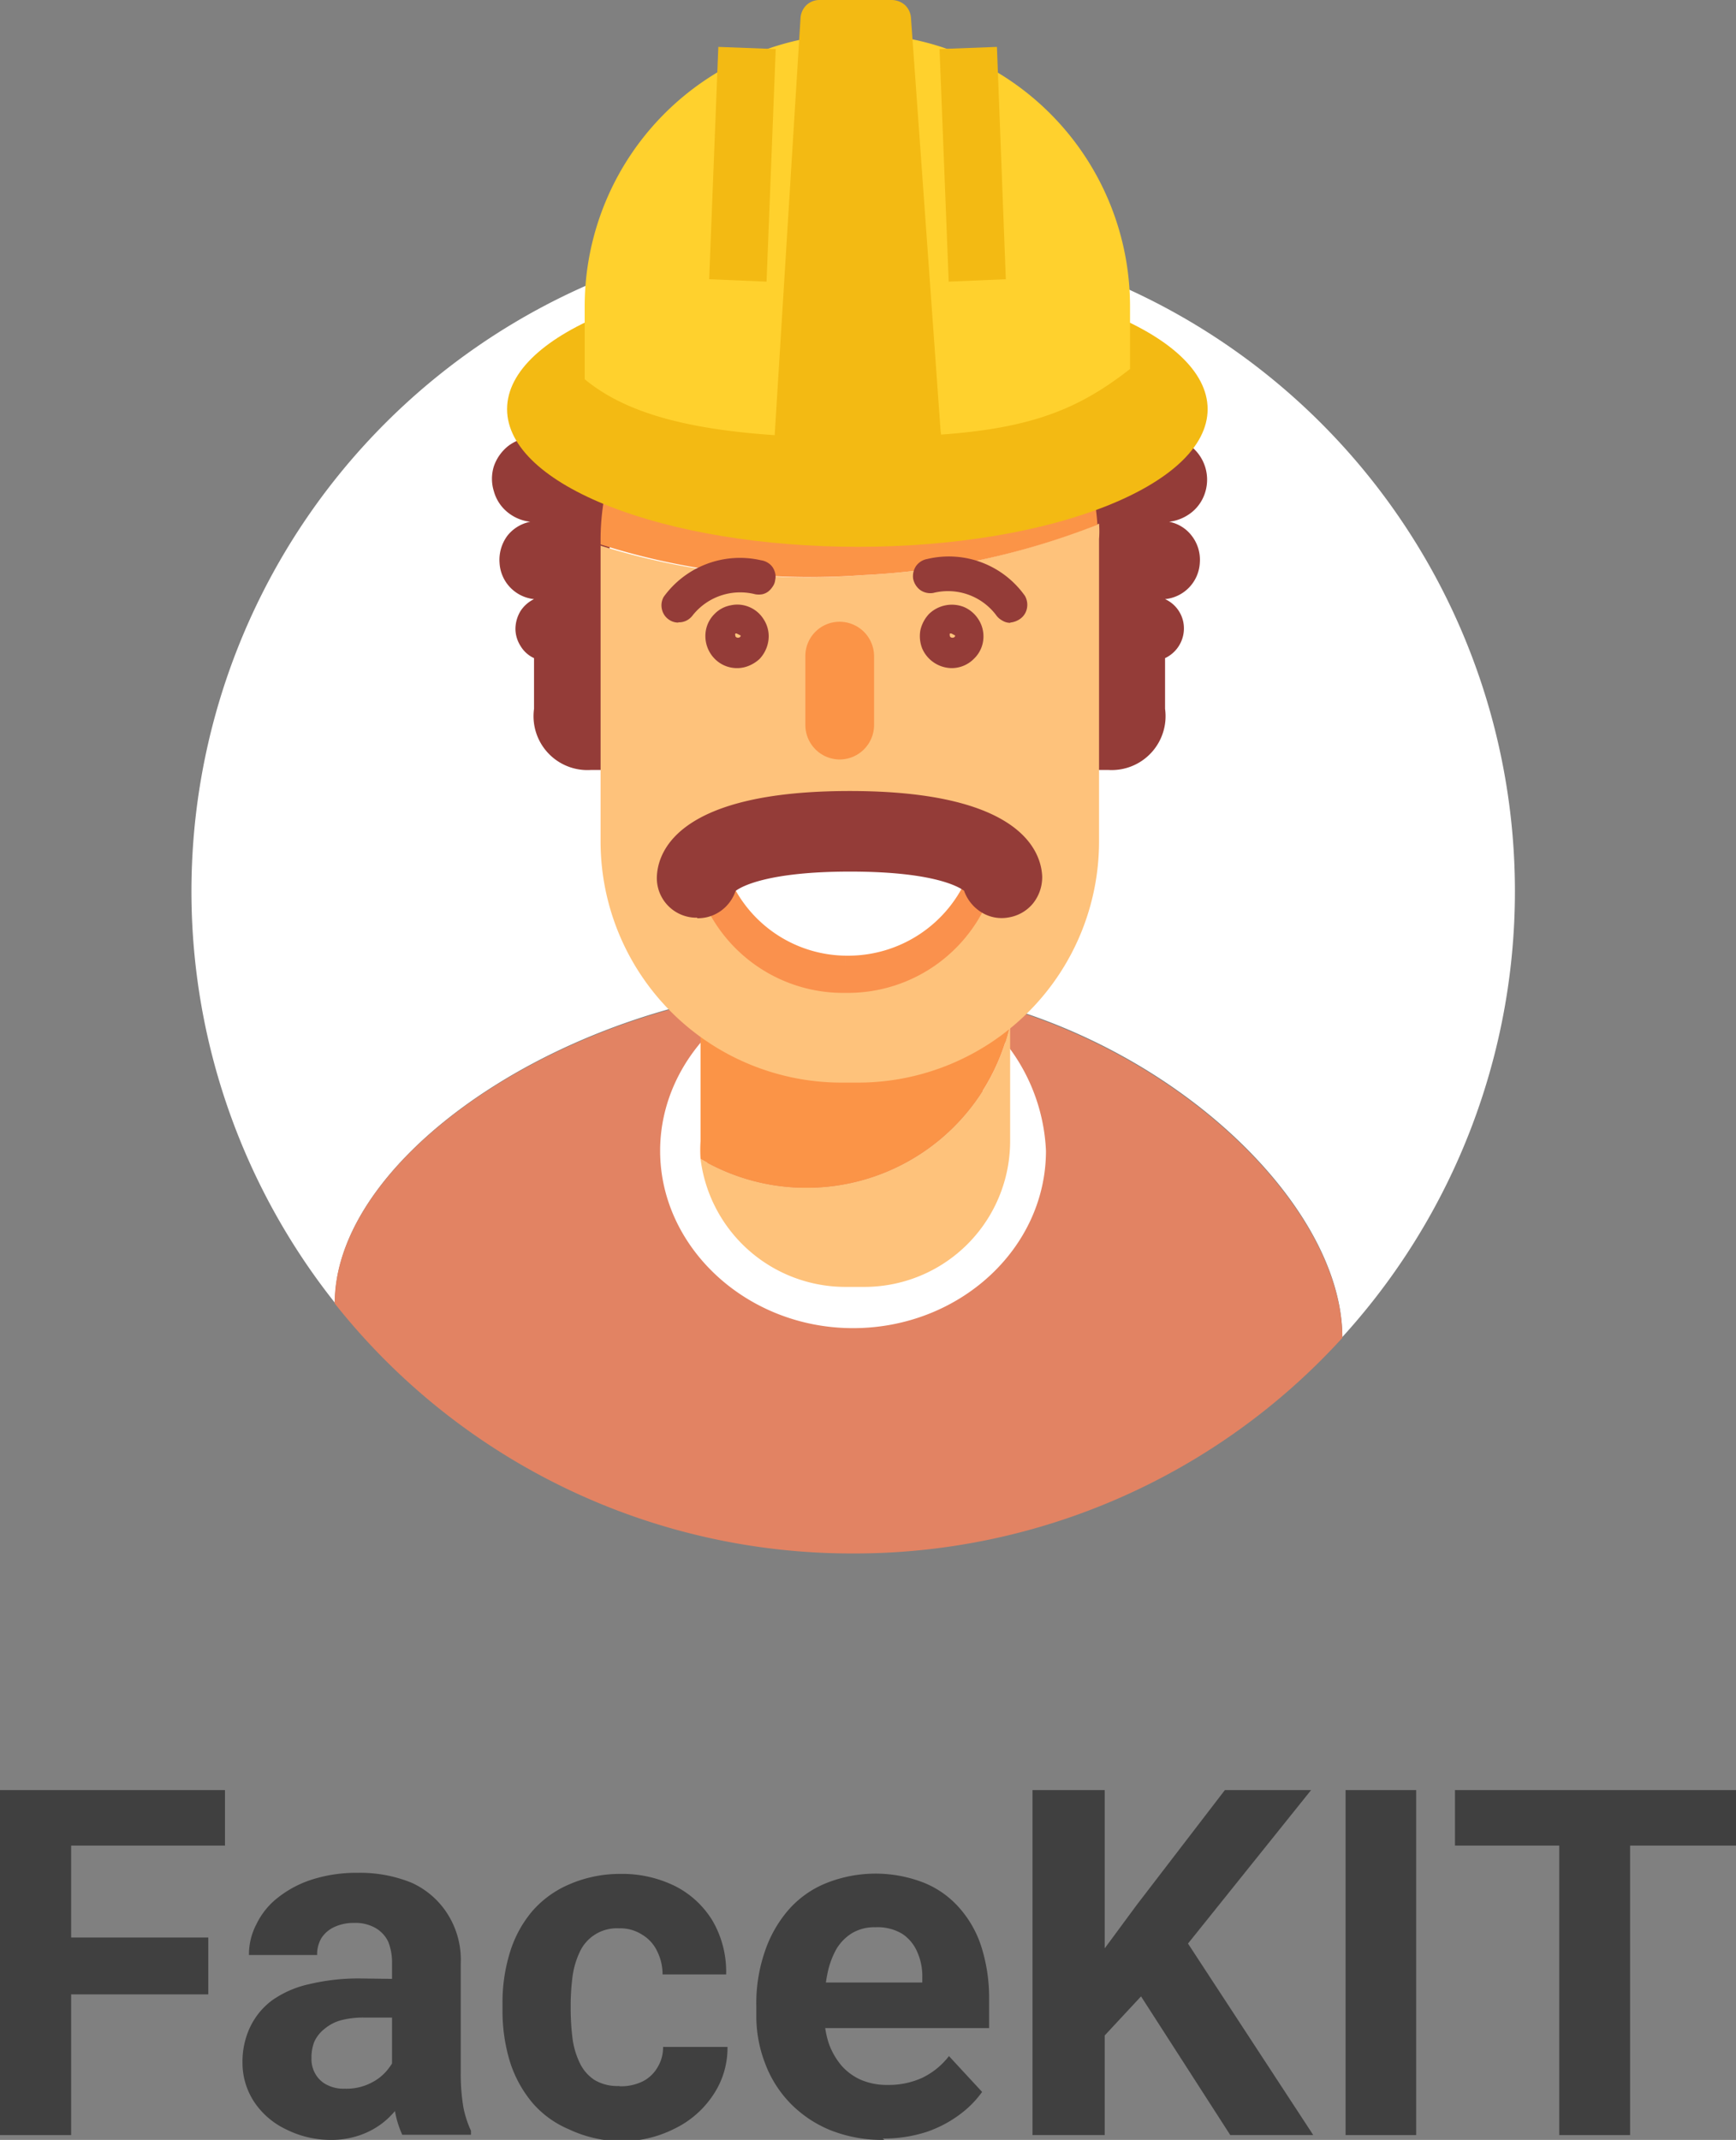 <svg xmlns="http://www.w3.org/2000/svg" viewBox="0 0 64.43 79.4"><rect x="0" y="0" width="64.43" height="79.4" fill="#808080" stroke="none"/><defs><style>.cls-1{fill:#fff;}.cls-2{fill:#e28363;}.cls-3{fill:#943c38;}.cls-4{fill:#fec27b;}.cls-5{fill:#fb9447;}.cls-6{fill:#f3ba13;}.cls-7{fill:#ffd12d;}.cls-8{fill:#fa914d;}.cls-9{fill:#404040;}</style></defs><g id="Слой_2" data-name="Слой 2"><g id="Слой_1-2" data-name="Слой 1"><path class="cls-1" d="M31.54,36.5c9.69,0,18.28,7.4,18.28,13.11a24.56,24.56,0,1,0-37.39-1.27c0-5.7,9.42-11.84,19.11-11.84Z"/><path class="cls-2" d="M31.65,57.64a24.47,24.47,0,0,0,18.17-8c0-5.71-8.59-13.11-18.28-13.11S12.43,42.64,12.42,48.36a24.46,24.46,0,0,0,19.23,9.28Z"/><path class="cls-3" d="M21.36,18.05a1.58,1.58,0,0,0-.13-.91,1.52,1.52,0,0,0-.61-.69,1.57,1.57,0,0,0-1.76.1,1.64,1.64,0,0,0-.53.75,1.55,1.55,0,0,0,0,.93,1.52,1.52,0,0,0,.5.77,1.62,1.62,0,0,0,.85.36,1.43,1.43,0,0,0-.85.52,1.5,1.5,0,0,0-.29,1,1.43,1.43,0,0,0,1.28,1.35v0a1.25,1.25,0,0,0-.5.44,1.3,1.3,0,0,0-.19.66,1.2,1.2,0,0,0,.19.64,1.14,1.14,0,0,0,.5.45V26.3a2,2,0,0,0,2.1,2.27h.4l.37-10Z"/><path class="cls-3" d="M41.69,18.05a1.5,1.5,0,0,1,.13-.91,1.52,1.52,0,0,1,.61-.69,1.55,1.55,0,0,1,.89-.22,1.59,1.59,0,0,1,.87.32,1.58,1.58,0,0,1,.55,1.68,1.52,1.52,0,0,1-.5.77,1.66,1.66,0,0,1-.85.36,1.38,1.38,0,0,1,.84.52,1.45,1.45,0,0,1,.3,1,1.43,1.43,0,0,1-1.29,1.35v0a1.19,1.19,0,0,1,.7,1.1,1.22,1.22,0,0,1-.7,1.09V26.3a2,2,0,0,1-2.09,2.27h-.4l-.31-10Z"/><path class="cls-1" d="M31.66,49.28c-3.95,0-7.16-3-7.16-6.58s3.21-6.59,7.16-6.59a6.9,6.9,0,0,1,7.16,6.59c0,3.63-3.22,6.58-7.16,6.58Zm0-11.48a5.19,5.19,0,0,0-5.45,4.88,5.19,5.19,0,0,0,5.45,4.89,5.19,5.19,0,0,0,5.45-4.89,5.18,5.18,0,0,0-5.45-4.87Z"/><path class="cls-4" d="M29.94,44.07A7.68,7.68,0,0,1,26,43a5.42,5.42,0,0,0,5.39,4.75h.7a5.41,5.41,0,0,0,5.4-5.42V38a7.73,7.73,0,0,1-7.55,6.07Z"/><path class="cls-5" d="M32.07,32.56h-.68A5.43,5.43,0,0,0,26,38v4.34A5,5,0,0,0,26,43a7.74,7.74,0,0,0,11.49-5,5.51,5.51,0,0,0-.41-2.08,5.45,5.45,0,0,0-2.94-3,5.6,5.6,0,0,0-2.09-.41Z"/><path class="cls-4" d="M22.29,20.24v11a8.95,8.95,0,0,0,8.93,8.93h.64a8.95,8.95,0,0,0,8.93-8.93V20a3.63,3.63,0,0,0,0-.57A27,27,0,0,1,32,21.34a25.61,25.61,0,0,1-9.73-1.1Z"/><path class="cls-4" d="M31.91,11.12h-.69a8.87,8.87,0,0,0-2,.23c.71-.09,1.45-.16,2.2-.21Z"/><path class="cls-5" d="M31.91,11.12l-.48,0c-.75,0-1.49.11-2.2.2A8.94,8.94,0,0,0,22.29,20v.2A25.61,25.61,0,0,0,32,21.34a27.22,27.22,0,0,0,8.73-1.87,8.94,8.94,0,0,0-8.84-8.35Z"/><path class="cls-6" d="M31.82,20.29c7.21,0,13-2.29,13-5.11s-5.84-5.11-13-5.11-13,2.28-13,5.11,5.84,5.11,13.05,5.11Z"/><path class="cls-7" d="M31.82,16.24c-5.59,0-8.43-.77-10.12-2.17v-2.7a10.12,10.12,0,0,1,20.24,0v2.32c-2.36,1.85-4.53,2.53-10.12,2.53Z"/><path class="cls-6" d="M28.71,16.82l1-16.14A.73.73,0,0,1,29.92.2a.7.7,0,0,1,.49-.2h2.68a.76.76,0,0,1,.5.19.72.72,0,0,1,.22.48L34.91,16a.7.7,0,0,1,0,.29.87.87,0,0,1-.16.26.56.56,0,0,1-.24.16.69.69,0,0,1-.29.07H29"/><path class="cls-6" d="M26.66,1.74l-.34,8.62,2.13.09.34-8.63Z"/><path class="cls-6" d="M37,1.74l-2.13.08.34,8.63,2.12-.09Z"/><path class="cls-5" d="M31.16,23.07h0a1.27,1.27,0,0,0-1.27,1.28V26.9a1.28,1.28,0,0,0,1.27,1.28h0a1.28,1.28,0,0,0,1.28-1.28V24.35a1.28,1.28,0,0,0-1.28-1.28Z"/><path class="cls-5" d="M26.66,32.14c0,1.93,2.18,4.36,4.86,4.36s4.86-2.43,4.86-4.36Z"/><path class="cls-1" d="M27.09,32.24a4.52,4.52,0,0,0,4.43,3.51c2.69,0,4.44-2.13,4.44-3.51Z"/><path class="cls-8" d="M31.39,32.84h5.49a5.66,5.66,0,0,1-5.49,4Z"/><path class="cls-8" d="M31.39,32.84h-5.5a5.65,5.65,0,0,0,5.5,4Z"/><path class="cls-1" d="M35.67,32.42H27.29a.16.16,0,0,0-.09,0,.13.13,0,0,0-.08.07s0,0,0,.09a.17.17,0,0,0,0,.1,4.75,4.75,0,0,0,4.27,2.78h.15a4.81,4.81,0,0,0,4.3-2.78.3.3,0,0,0,0-.1.32.32,0,0,0,0-.09.23.23,0,0,0-.07-.07.16.16,0,0,0-.09,0Z"/><path class="cls-3" d="M25.87,34.05h-.08a1.47,1.47,0,0,1-1.41-1.55c.05-.95.85-3.15,7.16-3.15s7.1,2.22,7.14,3.17a1.56,1.56,0,0,1-.34,1,1.48,1.48,0,0,1-.9.52,1.42,1.42,0,0,1-1-.18,1.55,1.55,0,0,1-.66-.81c-.22-.16-1.17-.71-4.23-.71s-4.05.56-4.25.72a1.5,1.5,0,0,1-.55.74,1.45,1.45,0,0,1-.87.27Z"/><path class="cls-3" d="M25.18,23.1a.59.59,0,0,1-.34-.1.62.62,0,0,1-.27-.38.64.64,0,0,1,.06-.47,3.49,3.49,0,0,1,3.62-1.36.63.63,0,0,1,.23.08.61.61,0,0,1,.19.17.67.67,0,0,1,.1.23.53.53,0,0,1,0,.25.5.5,0,0,1-.09.24.75.75,0,0,1-.17.19.55.55,0,0,1-.22.1.77.77,0,0,1-.26,0,2.25,2.25,0,0,0-2.32.78.66.66,0,0,1-.24.2.62.62,0,0,1-.3.06Z"/><path class="cls-3" d="M27.35,24.79a1.16,1.16,0,0,1-.65-.2,1.2,1.2,0,0,1-.5-1.21,1.14,1.14,0,0,1,.32-.6,1.11,1.11,0,0,1,.6-.32,1.13,1.13,0,0,1,.68.06,1.14,1.14,0,0,1,.53.44,1.16,1.16,0,0,1,.2.65,1.24,1.24,0,0,1-.34.84,1.3,1.3,0,0,1-.39.25,1.13,1.13,0,0,1-.45.09Zm0-1.28a.07.07,0,0,0-.06,0,.11.11,0,0,0,0,.07c0,.11.2.11.2,0s0,0,0,0l0,0a.05.05,0,0,0,0,0Z"/><path class="cls-3" d="M37.5,23.11a.56.56,0,0,1-.31-.09.66.66,0,0,1-.23-.21A2.24,2.24,0,0,0,34.64,22a.65.65,0,0,1-.49-.11.69.69,0,0,1-.26-.42A.68.68,0,0,1,34,21a.65.65,0,0,1,.42-.26,3.46,3.46,0,0,1,3.62,1.37.67.67,0,0,1,.07.48.62.62,0,0,1-.29.4.76.76,0,0,1-.33.11Z"/><path class="cls-3" d="M35.32,24.79a1.21,1.21,0,0,1-1.09-.72,1.25,1.25,0,0,1-.07-.69,1.3,1.3,0,0,1,.32-.6,1.22,1.22,0,0,1,1.29-.26,1.19,1.19,0,0,1,.53.44,1.16,1.16,0,0,1,.2.65,1.14,1.14,0,0,1-.35.83,1.16,1.16,0,0,1-.83.35Zm0-1.28a.11.11,0,0,0-.07,0,.19.19,0,0,0,0,.07c0,.11.2.11.2,0s0,0,0,0l0,0s0,0,0,0Z"/><path class="cls-9" d="M2.64,66.42v12.8H0V66.42Zm5.09,5.47V74H1.91V71.89Zm.62-5.47v2.06H1.91V66.42Z"/><path class="cls-9" d="M14.55,77.07V72.84a2.07,2.07,0,0,0-.14-.79,1.16,1.16,0,0,0-.47-.51,1.48,1.48,0,0,0-.8-.19,1.67,1.67,0,0,0-.73.15,1.13,1.13,0,0,0-.48.41,1.18,1.18,0,0,0-.16.63H9.24a2.41,2.41,0,0,1,.28-1.15,2.77,2.77,0,0,1,.82-1,4,4,0,0,1,1.27-.66,5.43,5.43,0,0,1,1.67-.24,5.05,5.05,0,0,1,2,.37A3.08,3.08,0,0,1,16.6,71a3.17,3.17,0,0,1,.5,1.85v4.06a7.42,7.42,0,0,0,.1,1.29,3.77,3.77,0,0,0,.28.86v.15H14.93a3.6,3.6,0,0,1-.29-1,9.37,9.37,0,0,1-.09-1.18Zm.34-3.64,0,1.43H13.49a3.23,3.23,0,0,0-.87.11,1.64,1.64,0,0,0-.6.33,1.26,1.26,0,0,0-.36.47,1.64,1.64,0,0,0-.1.6,1.08,1.08,0,0,0,.15.59,1,1,0,0,0,.43.4,1.34,1.34,0,0,0,.66.14,2,2,0,0,0,1-.23,1.8,1.8,0,0,0,.65-.56,1.18,1.18,0,0,0,.25-.63l.66,1.07a4.41,4.41,0,0,1-.38.75,3.75,3.75,0,0,1-.61.73,2.92,2.92,0,0,1-.89.55,3.22,3.22,0,0,1-1.23.22A3.69,3.69,0,0,1,10.6,79a2.92,2.92,0,0,1-1.16-1A2.63,2.63,0,0,1,9,76.55a3,3,0,0,1,.28-1.33,2.66,2.66,0,0,1,.82-1,3.8,3.8,0,0,1,1.38-.6,7.89,7.89,0,0,1,1.92-.21Z"/><path class="cls-9" d="M23,77.41a1.84,1.84,0,0,0,.83-.17,1.32,1.32,0,0,0,.56-.51,1.43,1.43,0,0,0,.22-.78H27a3.11,3.11,0,0,1-.53,1.78A3.59,3.59,0,0,1,25,79a4.32,4.32,0,0,1-2,.45A4.65,4.65,0,0,1,21.1,79a3.64,3.64,0,0,1-1.36-1,4.46,4.46,0,0,1-.82-1.52,6.44,6.44,0,0,1-.27-1.89v-.25a6.28,6.28,0,0,1,.27-1.88,4.33,4.33,0,0,1,.82-1.53,3.78,3.78,0,0,1,1.36-1A4.73,4.73,0,0,1,23,69.53a4.45,4.45,0,0,1,2.05.45,3.44,3.44,0,0,1,1.39,1.28,3.76,3.76,0,0,1,.51,2H24.59a1.91,1.91,0,0,0-.2-.86,1.41,1.41,0,0,0-.55-.61,1.49,1.49,0,0,0-.87-.24,1.51,1.51,0,0,0-1.45.87,3.12,3.12,0,0,0-.27.91,8.67,8.67,0,0,0-.07,1v.25a9.16,9.16,0,0,0,.07,1.07,3,3,0,0,0,.27.9,1.54,1.54,0,0,0,.55.63,1.66,1.66,0,0,0,.91.22Z"/><path class="cls-9" d="M32.82,79.4a5.23,5.23,0,0,1-2-.36,4.42,4.42,0,0,1-1.49-1,4.27,4.27,0,0,1-.93-1.47,4.86,4.86,0,0,1-.33-1.79v-.35a5.88,5.88,0,0,1,.31-2,4.58,4.58,0,0,1,.88-1.56,3.69,3.69,0,0,1,1.41-1,4.93,4.93,0,0,1,3.65,0,3.49,3.49,0,0,1,1.31.95,4,4,0,0,1,.81,1.47,6.27,6.27,0,0,1,.27,1.9v1.06H29.16V73.56h5.07v-.2a2.19,2.19,0,0,0-.19-.94,1.52,1.52,0,0,0-.56-.67,1.79,1.79,0,0,0-1-.24,1.6,1.6,0,0,0-.86.22,1.73,1.73,0,0,0-.59.61,3.16,3.16,0,0,0-.33.94,5.94,5.94,0,0,0-.11,1.16v.35a3.5,3.5,0,0,0,.16,1,2.65,2.65,0,0,0,.47.84,2.08,2.08,0,0,0,.73.54,2.44,2.44,0,0,0,1,.19,3,3,0,0,0,1.27-.26,2.77,2.77,0,0,0,1-.81l1.23,1.33a3.77,3.77,0,0,1-.82.83,4.47,4.47,0,0,1-1.23.65,5.18,5.18,0,0,1-1.64.25Z"/><path class="cls-9" d="M41,66.42v12.8H38.32V66.42Zm7.66,0-5.07,6.32-2.93,3.15-.47-2.5,2-2.71,3.27-4.26Zm-3,12.8L41.85,73.3l1.95-1.63,4.94,7.55Z"/><rect class="cls-9" x="49.94" y="66.42" width="2.62" height="12.8"/><path class="cls-9" d="M60.5,66.42v12.8H57.87V66.42Zm3.93,0v2.06H54V66.42Z"/></g></g></svg>